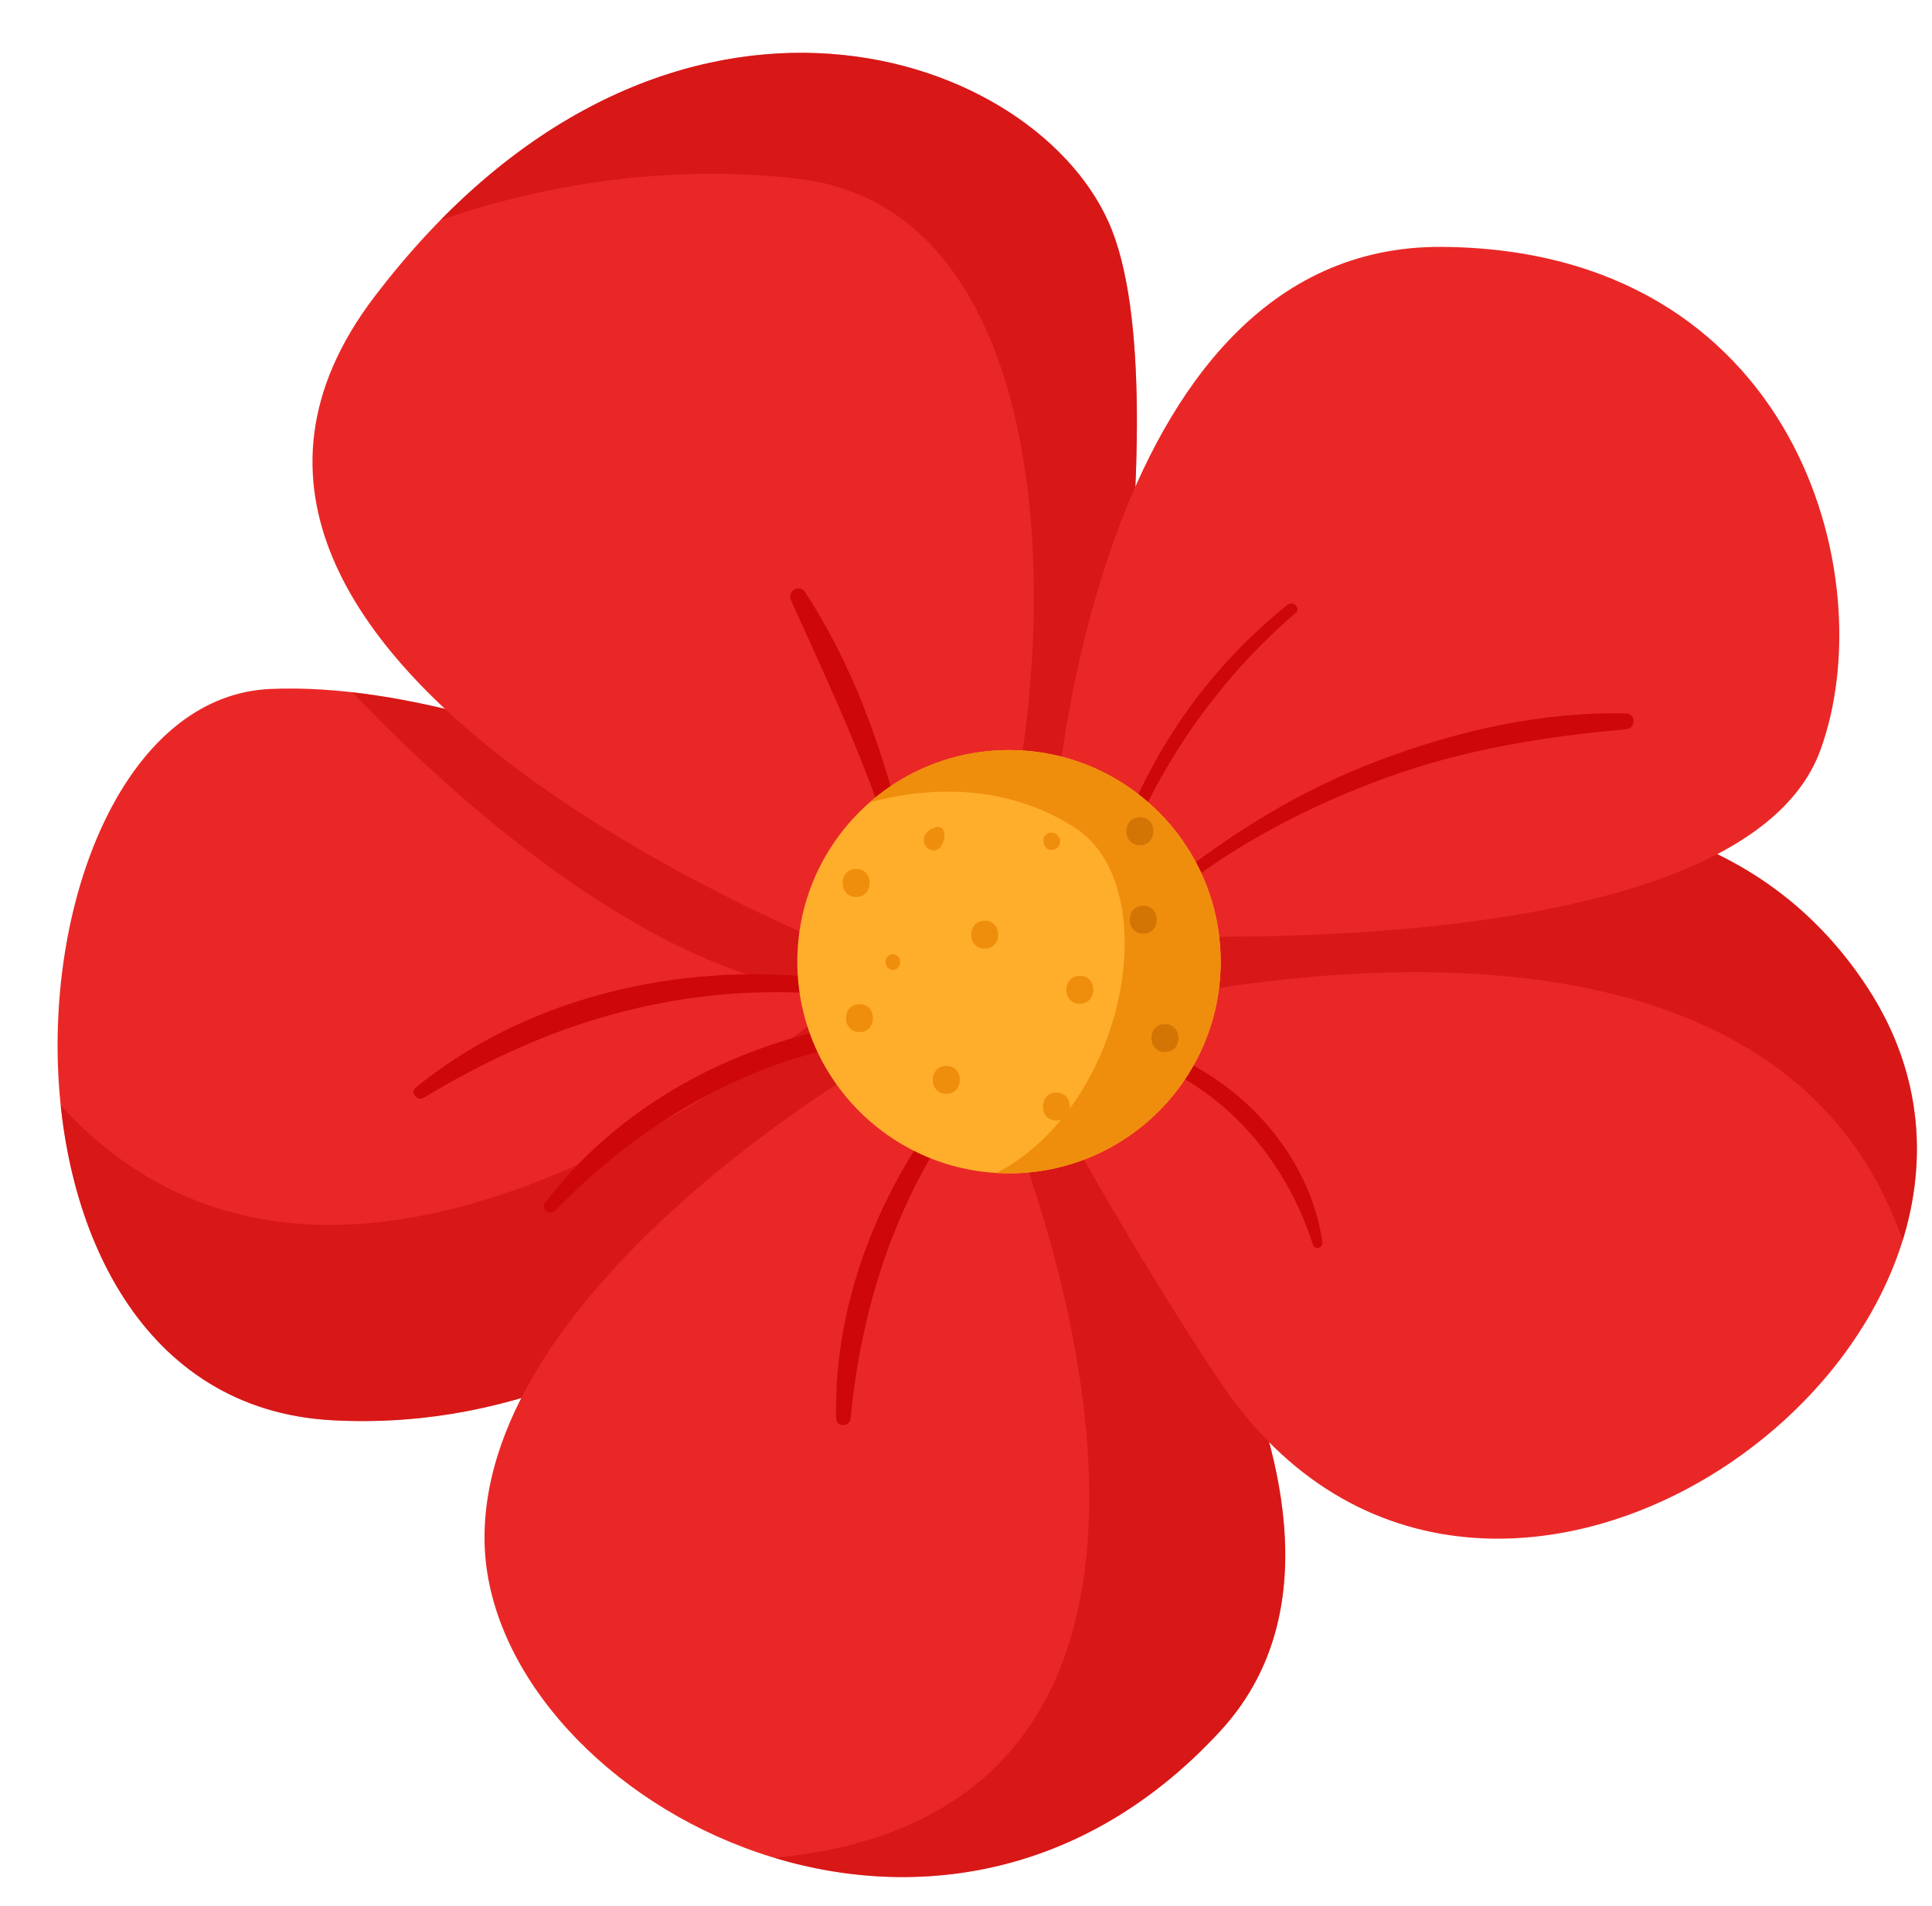 <svg xmlns="http://www.w3.org/2000/svg" xmlns:xlink="http://www.w3.org/1999/xlink" viewBox="0 0 821.44 810.48"><defs><clipPath id="clip-path" transform="translate(24.49 22.45)"><path d="M381.84,431.45s-104.33,159.1-265.33,150.1-141-306-26-311,281,98,281,98Z" style="fill:#ea2727"/></clipPath><clipPath id="clip-path-2" transform="translate(24.49 22.45)"><path d="M347.45,387.17S14.24,262.38,134.57,103.94,412.87-3.76,446.84,72s-14.67,314.57-14.67,314.57Z" style="fill:#ea2727"/></clipPath><clipPath id="clip-path-3" transform="translate(24.49 22.45)"><path d="M436.51,443.55s144.18,176.12,58,270c-123,134-313,26-313-82s166-203,166-203Z" style="fill:#ea2727"/></clipPath><clipPath id="clip-path-4" transform="translate(24.49 22.45)"><path d="M437,361.5s236.51-110.95,332.51,36.05-161.48,337.08-275,168c-47-70-90-153-90-153Z" style="fill:#ea2727"/></clipPath><clipPath id="clip-path-5" transform="translate(24.49 22.45)"><circle cx="404.51" cy="386.55" r="90" style="fill:#ffae2c"/></clipPath></defs><g style="isolation:isolate"><g id="Layer_2" data-name="Layer 2"><g id="Layer_3" data-name="Layer 3"><path d="M381.84,431.45s-104.33,159.1-265.33,150.1-141-306-26-311,281,98,281,98Z" transform="translate(24.49 22.45)" style="fill:#ea2727"/><g style="clip-path:url(#clip-path)"><path d="M351.51,387.55s-252,232-376,25l61,168,187,22L381.84,473.67Z" transform="translate(24.49 22.45)" style="fill:#c10505;opacity:0.46;mix-blend-mode:multiply"/><path d="M108.51,253.55s168,198,282,134l-9-50Z" transform="translate(24.49 22.45)" style="fill:#c10505;opacity:0.46;mix-blend-mode:multiply"/></g><path d="M347.45,387.17S14.24,262.38,134.57,103.94,412.87-3.76,446.84,72s-14.67,314.57-14.67,314.57Z" transform="translate(24.49 22.45)" style="fill:#ea2727"/><g style="clip-path:url(#clip-path-2)"><path d="M128.51,85.55s81-44,186-32,113,172,90,275l54.38,31.37,62.62-110.37-79-230-159-42Z" transform="translate(24.49 22.45)" style="fill:#c10505;opacity:0.46;mix-blend-mode:multiply"/></g><path d="M436.51,443.55s144.18,176.12,58,270c-123,134-313,26-313-82s166-203,166-203Z" transform="translate(24.49 22.45)" style="fill:#ea2727"/><g style="clip-path:url(#clip-path-3)"><path d="M404.51,453.55s138,327-141,315c0,0,172,47,225-5s53-282,6-310S404.51,453.55,404.51,453.55Z" transform="translate(24.49 22.45)" style="fill:#c10505;opacity:0.46;mix-blend-mode:multiply"/></g><path d="M437,361.5s236.51-110.95,332.51,36.05-161.48,337.08-275,168c-47-70-90-153-90-153Z" transform="translate(24.49 22.45)" style="fill:#ea2727"/><g style="clip-path:url(#clip-path-4)"><path d="M423.51,412.55s321-95,367,114c0,0,39-198-75-230s-279.51,0-279.51,0Z" transform="translate(24.49 22.45)" style="fill:#c10505;opacity:0.46;mix-blend-mode:multiply"/></g><path d="M423.51,329.55s15-248,165-247,188,140,161,214c-35.1,96.22-307,78-307,78Z" transform="translate(24.49 22.45)" style="fill:#ea2727"/><g style="mix-blend-mode:multiply"><path d="M455.41,336.7a261.61,261.61,0,0,1,70.92-98.45c2.41-2.08-1-5.35-3.44-3.44a225.49,225.49,0,0,0-71.64,100.74c-.94,2.67,3.13,3.65,4.16,1.15Z" transform="translate(24.49 22.45)" style="fill:#ce0808"/></g><g style="mix-blend-mode:multiply"><path d="M474.45,357.6c27.06-21.47,58.94-37.94,91.37-49.62,32.61-11.74,66.54-17.25,101-20.26,4.27-.37,4.41-6.64,0-6.75-35.62-.85-71.47,7.31-104.68,19.84-33.45,12.61-63.33,31-91.09,53.35-2.45,2,1,5.37,3.44,3.44Z" transform="translate(24.49 22.45)" style="fill:#ce0808"/></g><g style="mix-blend-mode:multiply"><path d="M358.72,329c-8.65-34.84-21.09-69.44-40.87-99.57-2.49-3.8-7.81-.53-6,3.5,14.56,32.21,29.58,64.14,40.71,97.76,1.29,3.88,7.15,2.32,6.15-1.69Z" transform="translate(24.49 22.45)" style="fill:#ce0808"/></g><g style="mix-blend-mode:multiply"><path d="M343.4,396.29c-65.46-12.39-138.79,1.18-191.16,43.83-2.47,2,.7,5.94,3.35,4.34,27.84-16.75,57.29-30.2,89-37.7A262.33,262.33,0,0,1,341.83,402c3.67.53,5.36-5,1.57-5.69Z" transform="translate(24.49 22.45)" style="fill:#ce0808"/></g><g style="mix-blend-mode:multiply"><path d="M338.62,413.14c-51,8.35-100,34.57-131.45,76.08-1.88,2.49,2.17,5.47,4.27,3.3,35.17-36.22,79.24-62.85,129.38-71.42,5.23-.9,3-8.81-2.2-8Z" transform="translate(24.49 22.45)" style="fill:#ce0808"/></g><g style="mix-blend-mode:multiply"><path d="M384.64,438.91C351.42,478,329.93,528.91,331,580.7c.08,4,5.81,3.9,6.19,0C341.91,531,358,482.86,389.08,443.35c2.45-3.11-1.79-7.57-4.44-4.44Z" transform="translate(24.49 22.45)" style="fill:#ce0808"/></g><g style="mix-blend-mode:multiply"><path d="M459.83,427.58c36.22,12.44,62.43,43.33,73.87,79.25.84,2.65,4.45,1.5,4.06-1.13-5.91-39.93-38.37-72.66-76.31-84-3.79-1.13-5.3,4.61-1.62,5.88Z" transform="translate(24.49 22.45)" style="fill:#ce0808"/></g><circle cx="429" cy="409" r="90" style="fill:#ffae2c"/><g style="clip-path:url(#clip-path-5)"><path d="M326.51,325.55s56-28,106,4,8.42,178.36-92.79,152.68l118.79,8.32,56-64,.31-94.07-71.31-61.93-92,14Z" transform="translate(24.49 22.45)" style="fill:#ef8e0c"/><path d="M372.78,334.69c.73-.15,1.46-.31,2.19-.44l-3.3-2.51a3.85,3.85,0,0,1,0,.48q.06-.47,0,0c-.06.16-.37.72-.07.23-.06.11-.5.7-.07.21a3.61,3.61,0,0,1-.33.35c-.42.36-.22.25.59-.33l2.53.33c-.15-.1-.42-.43-.08,0,.58.68,1.23,1.51.8,2.52l-1.86,1.83.16-.06c.6-.14-.88,0-.27,0a3.22,3.22,0,0,0,3-2,3.19,3.19,0,0,0-.67-3.54,4.59,4.59,0,0,0-3.11-1.23,4.2,4.2,0,0,0-3.38,2,4.51,4.51,0,0,0,1.63,6.17,3.75,3.75,0,0,0,4.47-.52,3.28,3.28,0,0,0,.85-1.45c-.18.44-.16.5,0,.19a3,3,0,0,0,.43-.73,7.54,7.54,0,0,0,.54-5.14c-.45-1.78-2.34-2.2-3.83-1.55-.34.15-1,.41-1.45.59a2.46,2.46,0,0,0-1.67,2.94,2.42,2.42,0,0,0,2.94,1.67Z" transform="translate(24.49 22.45)" style="fill:#ef8e0c"/><path d="M424,336.75l0,0-.58.45.09-.05-.69.29.15,0-.77.1h.15l-.78-.1a.76.76,0,0,1,.2.06l-.71-.3a.72.72,0,0,1,.19.11l-.61-.47.15.15-.48-.62a1,1,0,0,1,.08.14l-.31-.74a.83.83,0,0,1,0,.15l-.11-.82a.38.38,0,0,1,0,.15l.11-.83a.17.17,0,0,1,0,.1l.32-.74a.35.35,0,0,1-.05.08l.49-.64-.06.06.64-.49c-.27.21-.56.4-.84.62l.65-.5a.56.56,0,0,1-.17.09l.77-.32-.19.05.85-.12h-.05a3.47,3.47,0,0,0-2.25.93,3.25,3.25,0,0,0-.94,2.26,3.21,3.21,0,0,0,.94,2.25l.64.5a3.24,3.24,0,0,0,1.61.44h.2a5.49,5.49,0,0,0,1-.14,3.7,3.7,0,0,0,1.23-.64,3.29,3.29,0,0,0,.89-1,3.74,3.74,0,0,0,0-3.76,3.86,3.86,0,0,0-3.16-1.79,3.68,3.68,0,0,0-1.81.45,3.49,3.49,0,0,0-1.28,1.25,2.8,2.8,0,0,0,.74,3.69,2.71,2.71,0,0,0,1.73.61l.76-.1a2.89,2.89,0,0,0,1.26-.74Z" transform="translate(24.49 22.45)" style="fill:#ef8e0c"/><path d="M394.17,381c7.66,0,7.67-11.91,0-11.91s-7.67,11.91,0,11.91Z" transform="translate(24.49 22.45)" style="fill:#ef8e0c"/><path d="M352.15,387.24l.09.58.3.72a2.31,2.31,0,0,0,.77.84,1.47,1.47,0,0,0,.67.39,2.3,2.3,0,0,0,1.16.26l.79-.11.72-.3a2.36,2.36,0,0,0,.85-.78,2.27,2.27,0,0,0,.53-1l.09-.58a3.09,3.09,0,0,0-.8-3l-.62-.48a3.1,3.1,0,0,0-1.56-.42,2.35,2.35,0,0,0-1.2.26,2.39,2.39,0,0,0-1,.64,3.09,3.09,0,0,0-.8,3Z" transform="translate(24.49 22.45)" style="fill:#ef8e0c"/><path d="M377.85,442.76c7.66,0,7.67-11.9,0-11.9s-7.68,11.9,0,11.9Z" transform="translate(24.49 22.45)" style="fill:#ef8e0c"/><path d="M434.62,404.44c7.66,0,7.68-11.91,0-11.91s-7.67,11.91,0,11.91Z" transform="translate(24.49 22.45)" style="fill:#ef8e0c"/><path d="M461.59,374.63c7.66,0,7.68-11.9,0-11.9s-7.67,11.9,0,11.9Z" transform="translate(24.49 22.45)" style="fill:#d37505"/><path d="M470.82,425c7.66,0,7.67-11.91,0-11.91s-7.68,11.91,0,11.91Z" transform="translate(24.49 22.45)" style="fill:#d37505"/><path d="M424.69,454.12c7.66,0,7.67-11.91,0-11.91s-7.68,11.91,0,11.91Z" transform="translate(24.49 22.45)" style="fill:#ef8e0c"/><path d="M460.17,337c7.66,0,7.68-11.91,0-11.91s-7.67,11.91,0,11.91Z" transform="translate(24.49 22.45)" style="fill:#d37505"/><path d="M339.52,359c7.66,0,7.68-11.91,0-11.91s-7.67,11.91,0,11.91Z" transform="translate(24.49 22.45)" style="fill:#ef8e0c"/><path d="M340.94,416.5c7.66,0,7.67-11.9,0-11.9s-7.67,11.9,0,11.9Z" transform="translate(24.49 22.45)" style="fill:#ef8e0c"/></g></g></g></g></svg>